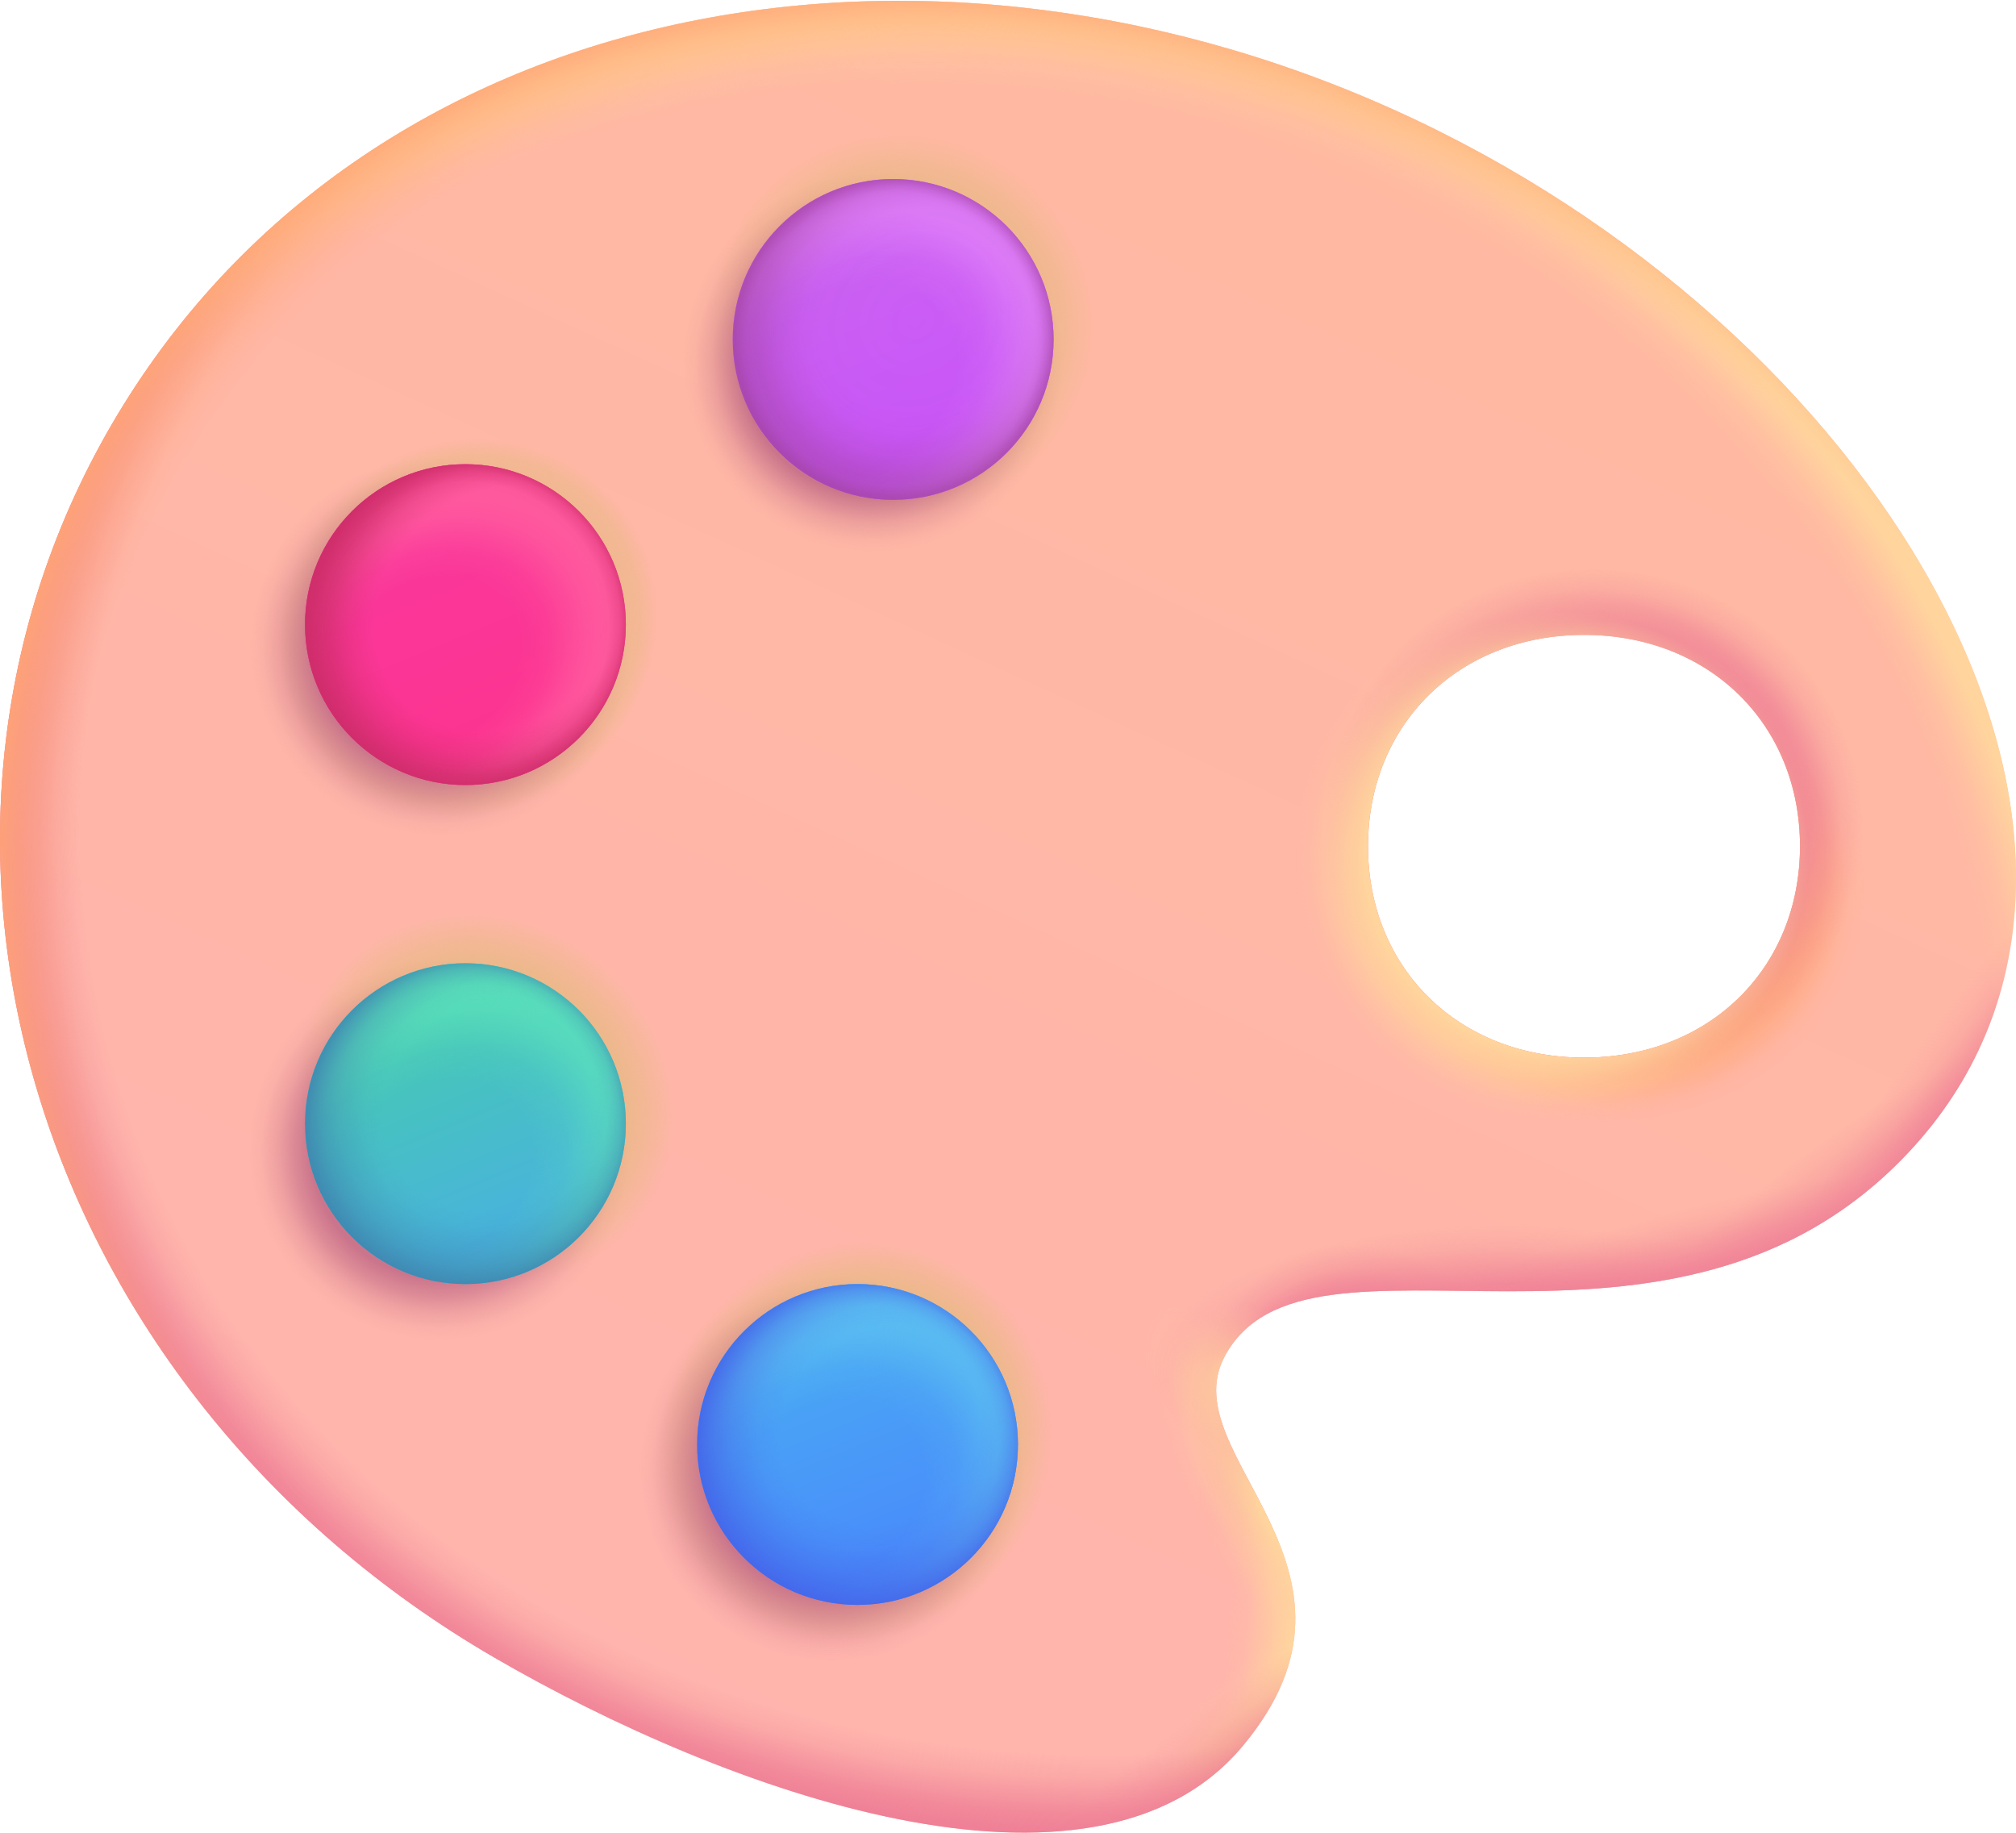 <svg width="1080" height="982" viewBox="0 0 1080 982" fill="none" xmlns="http://www.w3.org/2000/svg">
<path d="M771.156 70.411C512.472 -58.656 205.856 -8.838 66.117 216.965C-73.622 442.767 15.367 743.211 264.977 888.059C387.623 959.203 585.601 1031.88 666.044 934.977C744.9 840.032 628.578 779.88 655.715 727.332C699.417 642.795 894.86 753.704 1022.7 617.045C1166.76 462.984 1023.06 196.15 771.156 70.411ZM848.572 566.575C781.258 566.575 732.858 518.52 732.858 453.347C732.858 388.174 781.258 340.118 848.572 340.118C915.887 340.118 964.287 388.174 964.287 453.347C964.287 518.52 915.887 566.575 848.572 566.575Z" fill="url(#paint0_linear_48413_642)"/>
<path d="M771.156 70.411C512.472 -58.656 205.856 -8.838 66.117 216.965C-73.622 442.767 15.367 743.211 264.977 888.059C387.623 959.203 585.601 1031.88 666.044 934.977C744.9 840.032 628.578 779.88 655.715 727.332C699.417 642.795 894.86 753.704 1022.7 617.045C1166.76 462.984 1023.06 196.15 771.156 70.411ZM848.572 566.575C781.258 566.575 732.858 518.52 732.858 453.347C732.858 388.174 781.258 340.118 848.572 340.118C915.887 340.118 964.287 388.174 964.287 453.347C964.287 518.52 915.887 566.575 848.572 566.575Z" fill="url(#paint1_radial_48413_642)"/>
<path d="M771.156 70.411C512.472 -58.656 205.856 -8.838 66.117 216.965C-73.622 442.767 15.367 743.211 264.977 888.059C387.623 959.203 585.601 1031.88 666.044 934.977C744.9 840.032 628.578 779.88 655.715 727.332C699.417 642.795 894.86 753.704 1022.7 617.045C1166.76 462.984 1023.06 196.15 771.156 70.411ZM848.572 566.575C781.258 566.575 732.858 518.52 732.858 453.347C732.858 388.174 781.258 340.118 848.572 340.118C915.887 340.118 964.287 388.174 964.287 453.347C964.287 518.52 915.887 566.575 848.572 566.575Z" fill="url(#paint2_radial_48413_642)"/>
<path d="M771.156 70.411C512.472 -58.656 205.856 -8.838 66.117 216.965C-73.622 442.767 15.367 743.211 264.977 888.059C387.623 959.203 585.601 1031.88 666.044 934.977C744.9 840.032 628.578 779.88 655.715 727.332C699.417 642.795 894.86 753.704 1022.7 617.045C1166.76 462.984 1023.06 196.15 771.156 70.411ZM848.572 566.575C781.258 566.575 732.858 518.52 732.858 453.347C732.858 388.174 781.258 340.118 848.572 340.118C915.887 340.118 964.287 388.174 964.287 453.347C964.287 518.52 915.887 566.575 848.572 566.575Z" fill="url(#paint3_radial_48413_642)"/>
<path d="M771.156 70.411C512.472 -58.656 205.856 -8.838 66.117 216.965C-73.622 442.767 15.367 743.211 264.977 888.059C387.623 959.203 585.601 1031.88 666.044 934.977C744.9 840.032 628.578 779.88 655.715 727.332C699.417 642.795 894.86 753.704 1022.7 617.045C1166.76 462.984 1023.06 196.15 771.156 70.411ZM848.572 566.575C781.258 566.575 732.858 518.52 732.858 453.347C732.858 388.174 781.258 340.118 848.572 340.118C915.887 340.118 964.287 388.174 964.287 453.347C964.287 518.52 915.887 566.575 848.572 566.575Z" fill="url(#paint4_radial_48413_642)"/>
<path d="M771.156 70.411C512.472 -58.656 205.856 -8.838 66.117 216.965C-73.622 442.767 15.367 743.211 264.977 888.059C387.623 959.203 585.601 1031.88 666.044 934.977C744.9 840.032 628.578 779.88 655.715 727.332C699.417 642.795 894.86 753.704 1022.7 617.045C1166.76 462.984 1023.06 196.15 771.156 70.411ZM848.572 566.575C781.258 566.575 732.858 518.52 732.858 453.347C732.858 388.174 781.258 340.118 848.572 340.118C915.887 340.118 964.287 388.174 964.287 453.347C964.287 518.52 915.887 566.575 848.572 566.575Z" fill="url(#paint5_radial_48413_642)"/>
<path d="M771.156 70.411C512.472 -58.656 205.856 -8.838 66.117 216.965C-73.622 442.767 15.367 743.211 264.977 888.059C387.623 959.203 585.601 1031.88 666.044 934.977C744.9 840.032 628.578 779.88 655.715 727.332C699.417 642.795 894.86 753.704 1022.7 617.045C1166.76 462.984 1023.06 196.15 771.156 70.411ZM848.572 566.575C781.258 566.575 732.858 518.52 732.858 453.347C732.858 388.174 781.258 340.118 848.572 340.118C915.887 340.118 964.287 388.174 964.287 453.347C964.287 518.52 915.887 566.575 848.572 566.575Z" fill="url(#paint6_radial_48413_642)"/>
<path d="M771.156 70.411C512.472 -58.656 205.856 -8.838 66.117 216.965C-73.622 442.767 15.367 743.211 264.977 888.059C387.623 959.203 585.601 1031.88 666.044 934.977C744.9 840.032 628.578 779.88 655.715 727.332C699.417 642.795 894.86 753.704 1022.7 617.045C1166.76 462.984 1023.06 196.15 771.156 70.411ZM848.572 566.575C781.258 566.575 732.858 518.52 732.858 453.347C732.858 388.174 781.258 340.118 848.572 340.118C915.887 340.118 964.287 388.174 964.287 453.347C964.287 518.52 915.887 566.575 848.572 566.575Z" fill="url(#paint7_radial_48413_642)"/>
<path d="M771.156 70.411C512.472 -58.656 205.856 -8.838 66.117 216.965C-73.622 442.767 15.367 743.211 264.977 888.059C387.623 959.203 585.601 1031.88 666.044 934.977C744.9 840.032 628.578 779.88 655.715 727.332C699.417 642.795 894.86 753.704 1022.7 617.045C1166.76 462.984 1023.06 196.15 771.156 70.411ZM848.572 566.575C781.258 566.575 732.858 518.52 732.858 453.347C732.858 388.174 781.258 340.118 848.572 340.118C915.887 340.118 964.287 388.174 964.287 453.347C964.287 518.52 915.887 566.575 848.572 566.575Z" fill="url(#paint8_radial_48413_642)"/>
<path d="M771.156 70.411C512.472 -58.656 205.856 -8.838 66.117 216.965C-73.622 442.767 15.367 743.211 264.977 888.059C387.623 959.203 585.601 1031.88 666.044 934.977C744.9 840.032 628.578 779.88 655.715 727.332C699.417 642.795 894.86 753.704 1022.7 617.045C1166.76 462.984 1023.06 196.15 771.156 70.411ZM848.572 566.575C781.258 566.575 732.858 518.52 732.858 453.347C732.858 388.174 781.258 340.118 848.572 340.118C915.887 340.118 964.287 388.174 964.287 453.347C964.287 518.52 915.887 566.575 848.572 566.575Z" fill="url(#paint9_radial_48413_642)"/>
<path d="M771.156 70.411C512.472 -58.656 205.856 -8.838 66.117 216.965C-73.622 442.767 15.367 743.211 264.977 888.059C387.623 959.203 585.601 1031.88 666.044 934.977C744.9 840.032 628.578 779.88 655.715 727.332C699.417 642.795 894.86 753.704 1022.7 617.045C1166.76 462.984 1023.06 196.15 771.156 70.411ZM848.572 566.575C781.258 566.575 732.858 518.52 732.858 453.347C732.858 388.174 781.258 340.118 848.572 340.118C915.887 340.118 964.287 388.174 964.287 453.347C964.287 518.52 915.887 566.575 848.572 566.575Z" fill="url(#paint10_radial_48413_642)"/>
<path d="M771.156 70.411C512.472 -58.656 205.856 -8.838 66.117 216.965C-73.622 442.767 15.367 743.211 264.977 888.059C387.623 959.203 585.601 1031.88 666.044 934.977C744.9 840.032 628.578 779.88 655.715 727.332C699.417 642.795 894.86 753.704 1022.7 617.045C1166.76 462.984 1023.06 196.15 771.156 70.411ZM848.572 566.575C781.258 566.575 732.858 518.52 732.858 453.347C732.858 388.174 781.258 340.118 848.572 340.118C915.887 340.118 964.287 388.174 964.287 453.347C964.287 518.52 915.887 566.575 848.572 566.575Z" fill="url(#paint11_radial_48413_642)"/>
<path d="M771.156 70.411C512.472 -58.656 205.856 -8.838 66.117 216.965C-73.622 442.767 15.367 743.211 264.977 888.059C387.623 959.203 585.601 1031.88 666.044 934.977C744.9 840.032 628.578 779.88 655.715 727.332C699.417 642.795 894.86 753.704 1022.7 617.045C1166.76 462.984 1023.06 196.15 771.156 70.411ZM848.572 566.575C781.258 566.575 732.858 518.52 732.858 453.347C732.858 388.174 781.258 340.118 848.572 340.118C915.887 340.118 964.287 388.174 964.287 453.347C964.287 518.52 915.887 566.575 848.572 566.575Z" fill="url(#paint12_radial_48413_642)"/>
<path d="M771.156 70.411C512.472 -58.656 205.856 -8.838 66.117 216.965C-73.622 442.767 15.367 743.211 264.977 888.059C387.623 959.203 585.601 1031.88 666.044 934.977C744.9 840.032 628.578 779.88 655.715 727.332C699.417 642.795 894.86 753.704 1022.7 617.045C1166.76 462.984 1023.06 196.15 771.156 70.411ZM848.572 566.575C781.258 566.575 732.858 518.52 732.858 453.347C732.858 388.174 781.258 340.118 848.572 340.118C915.887 340.118 964.287 388.174 964.287 453.347C964.287 518.52 915.887 566.575 848.572 566.575Z" fill="url(#paint13_radial_48413_642)"/>
<path d="M771.156 70.411C512.472 -58.656 205.856 -8.838 66.117 216.965C-73.622 442.767 15.367 743.211 264.977 888.059C387.623 959.203 585.601 1031.88 666.044 934.977C744.9 840.032 628.578 779.88 655.715 727.332C699.417 642.795 894.86 753.704 1022.7 617.045C1166.76 462.984 1023.06 196.15 771.156 70.411ZM848.572 566.575C781.258 566.575 732.858 518.52 732.858 453.347C732.858 388.174 781.258 340.118 848.572 340.118C915.887 340.118 964.287 388.174 964.287 453.347C964.287 518.52 915.887 566.575 848.572 566.575Z" fill="url(#paint14_radial_48413_642)"/>
<path d="M771.156 70.411C512.472 -58.656 205.856 -8.838 66.117 216.965C-73.622 442.767 15.367 743.211 264.977 888.059C387.623 959.203 585.601 1031.88 666.044 934.977C744.9 840.032 628.578 779.88 655.715 727.332C699.417 642.795 894.86 753.704 1022.7 617.045C1166.76 462.984 1023.06 196.15 771.156 70.411ZM848.572 566.575C781.258 566.575 732.858 518.52 732.858 453.347C732.858 388.174 781.258 340.118 848.572 340.118C915.887 340.118 964.287 388.174 964.287 453.347C964.287 518.52 915.887 566.575 848.572 566.575Z" fill="url(#paint15_radial_48413_642)"/>
<path d="M771.156 70.411C512.472 -58.656 205.856 -8.838 66.117 216.965C-73.622 442.767 15.367 743.211 264.977 888.059C387.623 959.203 585.601 1031.88 666.044 934.977C744.9 840.032 628.578 779.88 655.715 727.332C699.417 642.795 894.86 753.704 1022.7 617.045C1166.76 462.984 1023.06 196.15 771.156 70.411ZM848.572 566.575C781.258 566.575 732.858 518.52 732.858 453.347C732.858 388.174 781.258 340.118 848.572 340.118C915.887 340.118 964.287 388.174 964.287 453.347C964.287 518.52 915.887 566.575 848.572 566.575Z" fill="url(#paint16_radial_48413_642)"/>
<path d="M771.156 70.411C512.472 -58.656 205.856 -8.838 66.117 216.965C-73.622 442.767 15.367 743.211 264.977 888.059C387.623 959.203 585.601 1031.88 666.044 934.977C744.9 840.032 628.578 779.88 655.715 727.332C699.417 642.795 894.86 753.704 1022.7 617.045C1166.76 462.984 1023.06 196.15 771.156 70.411ZM848.572 566.575C781.258 566.575 732.858 518.52 732.858 453.347C732.858 388.174 781.258 340.118 848.572 340.118C915.887 340.118 964.287 388.174 964.287 453.347C964.287 518.52 915.887 566.575 848.572 566.575Z" fill="url(#paint17_radial_48413_642)"/>
<path d="M771.156 70.411C512.472 -58.656 205.856 -8.838 66.117 216.965C-73.622 442.767 15.367 743.211 264.977 888.059C387.623 959.203 585.601 1031.88 666.044 934.977C744.9 840.032 628.578 779.88 655.715 727.332C699.417 642.795 894.86 753.704 1022.7 617.045C1166.76 462.984 1023.06 196.15 771.156 70.411ZM848.572 566.575C781.258 566.575 732.858 518.52 732.858 453.347C732.858 388.174 781.258 340.118 848.572 340.118C915.887 340.118 964.287 388.174 964.287 453.347C964.287 518.52 915.887 566.575 848.572 566.575Z" fill="url(#paint18_radial_48413_642)"/>
<path d="M771.156 70.411C512.472 -58.656 205.856 -8.838 66.117 216.965C-73.622 442.767 15.367 743.211 264.977 888.059C387.623 959.203 585.601 1031.88 666.044 934.977C744.9 840.032 628.578 779.88 655.715 727.332C699.417 642.795 894.86 753.704 1022.7 617.045C1166.76 462.984 1023.06 196.15 771.156 70.411ZM848.572 566.575C781.258 566.575 732.858 518.52 732.858 453.347C732.858 388.174 781.258 340.118 848.572 340.118C915.887 340.118 964.287 388.174 964.287 453.347C964.287 518.52 915.887 566.575 848.572 566.575Z" fill="url(#paint19_radial_48413_642)"/>
<path d="M771.156 70.411C512.472 -58.656 205.856 -8.838 66.117 216.965C-73.622 442.767 15.367 743.211 264.977 888.059C387.623 959.203 585.601 1031.88 666.044 934.977C744.9 840.032 628.578 779.88 655.715 727.332C699.417 642.795 894.86 753.704 1022.7 617.045C1166.76 462.984 1023.06 196.15 771.156 70.411ZM848.572 566.575C781.258 566.575 732.858 518.52 732.858 453.347C732.858 388.174 781.258 340.118 848.572 340.118C915.887 340.118 964.287 388.174 964.287 453.347C964.287 518.52 915.887 566.575 848.572 566.575Z" fill="url(#paint20_radial_48413_642)"/>
<path d="M771.156 70.411C512.472 -58.656 205.856 -8.838 66.117 216.965C-73.622 442.767 15.367 743.211 264.977 888.059C387.623 959.203 585.601 1031.88 666.044 934.977C744.9 840.032 628.578 779.88 655.715 727.332C699.417 642.795 894.86 753.704 1022.7 617.045C1166.76 462.984 1023.06 196.15 771.156 70.411ZM848.572 566.575C781.258 566.575 732.858 518.52 732.858 453.347C732.858 388.174 781.258 340.118 848.572 340.118C915.887 340.118 964.287 388.174 964.287 453.347C964.287 518.52 915.887 566.575 848.572 566.575Z" fill="url(#paint21_radial_48413_642)"/>
<path d="M771.156 70.411C512.472 -58.656 205.856 -8.838 66.117 216.965C-73.622 442.767 15.367 743.211 264.977 888.059C387.623 959.203 585.601 1031.88 666.044 934.977C744.9 840.032 628.578 779.88 655.715 727.332C699.417 642.795 894.86 753.704 1022.7 617.045C1166.76 462.984 1023.06 196.15 771.156 70.411ZM848.572 566.575C781.258 566.575 732.858 518.52 732.858 453.347C732.858 388.174 781.258 340.118 848.572 340.118C915.887 340.118 964.287 388.174 964.287 453.347C964.287 518.52 915.887 566.575 848.572 566.575Z" fill="url(#paint22_radial_48413_642)"/>
<path d="M771.156 70.411C512.472 -58.656 205.856 -8.838 66.117 216.965C-73.622 442.767 15.367 743.211 264.977 888.059C387.623 959.203 585.601 1031.88 666.044 934.977C744.9 840.032 628.578 779.88 655.715 727.332C699.417 642.795 894.86 753.704 1022.7 617.045C1166.76 462.984 1023.06 196.15 771.156 70.411ZM848.572 566.575C781.258 566.575 732.858 518.52 732.858 453.347C732.858 388.174 781.258 340.118 848.572 340.118C915.887 340.118 964.287 388.174 964.287 453.347C964.287 518.52 915.887 566.575 848.572 566.575Z" fill="url(#paint23_radial_48413_642)"/>
<path d="M771.156 70.411C512.472 -58.656 205.856 -8.838 66.117 216.965C-73.622 442.767 15.367 743.211 264.977 888.059C387.623 959.203 585.601 1031.88 666.044 934.977C744.9 840.032 628.578 779.88 655.715 727.332C699.417 642.795 894.86 753.704 1022.7 617.045C1166.76 462.984 1023.06 196.15 771.156 70.411ZM848.572 566.575C781.258 566.575 732.858 518.52 732.858 453.347C732.858 388.174 781.258 340.118 848.572 340.118C915.887 340.118 964.287 388.174 964.287 453.347C964.287 518.52 915.887 566.575 848.572 566.575Z" fill="url(#paint24_radial_48413_642)"/>
<path d="M478.484 267.772C525.943 267.772 564.415 229.299 564.415 181.841C564.415 134.383 525.943 95.911 478.484 95.911C431.026 95.911 392.554 134.383 392.554 181.841C392.554 229.299 431.026 267.772 478.484 267.772Z" fill="url(#paint25_linear_48413_642)"/>
<path d="M478.484 267.772C525.943 267.772 564.415 229.299 564.415 181.841C564.415 134.383 525.943 95.911 478.484 95.911C431.026 95.911 392.554 134.383 392.554 181.841C392.554 229.299 431.026 267.772 478.484 267.772Z" fill="url(#paint26_radial_48413_642)"/>
<path d="M478.484 267.772C525.943 267.772 564.415 229.299 564.415 181.841C564.415 134.383 525.943 95.911 478.484 95.911C431.026 95.911 392.554 134.383 392.554 181.841C392.554 229.299 431.026 267.772 478.484 267.772Z" fill="url(#paint27_radial_48413_642)" fill-opacity="0.7"/>
<path d="M478.484 267.772C525.943 267.772 564.415 229.299 564.415 181.841C564.415 134.383 525.943 95.911 478.484 95.911C431.026 95.911 392.554 134.383 392.554 181.841C392.554 229.299 431.026 267.772 478.484 267.772Z" fill="url(#paint28_radial_48413_642)" fill-opacity="0.7"/>
<path d="M249.336 420.537C296.794 420.537 335.267 382.065 335.267 334.607C335.267 287.149 296.794 248.676 249.336 248.676C201.878 248.676 163.405 287.149 163.405 334.607C163.405 382.065 201.878 420.537 249.336 420.537Z" fill="url(#paint29_linear_48413_642)"/>
<path d="M249.336 420.537C296.794 420.537 335.267 382.065 335.267 334.607C335.267 287.149 296.794 248.676 249.336 248.676C201.878 248.676 163.405 287.149 163.405 334.607C163.405 382.065 201.878 420.537 249.336 420.537Z" fill="url(#paint30_radial_48413_642)"/>
<path d="M249.336 420.537C296.794 420.537 335.267 382.065 335.267 334.607C335.267 287.149 296.794 248.676 249.336 248.676C201.878 248.676 163.405 287.149 163.405 334.607C163.405 382.065 201.878 420.537 249.336 420.537Z" fill="url(#paint31_radial_48413_642)" fill-opacity="0.9"/>
<path d="M249.336 420.537C296.794 420.537 335.267 382.065 335.267 334.607C335.267 287.149 296.794 248.676 249.336 248.676C201.878 248.676 163.405 287.149 163.405 334.607C163.405 382.065 201.878 420.537 249.336 420.537Z" fill="url(#paint32_radial_48413_642)" fill-opacity="0.8"/>
<path d="M249.336 687.877C296.794 687.877 335.267 649.405 335.267 601.947C335.267 554.488 296.794 516.016 249.336 516.016C201.878 516.016 163.405 554.488 163.405 601.947C163.405 649.405 201.878 687.877 249.336 687.877Z" fill="url(#paint33_linear_48413_642)"/>
<path d="M249.336 687.877C296.794 687.877 335.267 649.405 335.267 601.947C335.267 554.488 296.794 516.016 249.336 516.016C201.878 516.016 163.405 554.488 163.405 601.947C163.405 649.405 201.878 687.877 249.336 687.877Z" fill="url(#paint34_radial_48413_642)" fill-opacity="0.8"/>
<path d="M249.336 687.877C296.794 687.877 335.267 649.405 335.267 601.947C335.267 554.488 296.794 516.016 249.336 516.016C201.878 516.016 163.405 554.488 163.405 601.947C163.405 649.405 201.878 687.877 249.336 687.877Z" fill="url(#paint35_radial_48413_642)"/>
<path d="M249.336 687.877C296.794 687.877 335.267 649.405 335.267 601.947C335.267 554.488 296.794 516.016 249.336 516.016C201.878 516.016 163.405 554.488 163.405 601.947C163.405 649.405 201.878 687.877 249.336 687.877Z" fill="url(#paint36_radial_48413_642)" fill-opacity="0.7"/>
<path d="M459.389 859.738C506.847 859.738 545.319 821.266 545.319 773.808C545.319 726.35 506.847 687.877 459.389 687.877C411.93 687.877 373.458 726.35 373.458 773.808C373.458 821.266 411.93 859.738 459.389 859.738Z" fill="url(#paint37_linear_48413_642)"/>
<path d="M459.389 859.738C506.847 859.738 545.319 821.266 545.319 773.808C545.319 726.35 506.847 687.877 459.389 687.877C411.93 687.877 373.458 726.35 373.458 773.808C373.458 821.266 411.93 859.738 459.389 859.738Z" fill="url(#paint38_radial_48413_642)" fill-opacity="0.9"/>
<path d="M459.389 859.738C506.847 859.738 545.319 821.266 545.319 773.808C545.319 726.35 506.847 687.877 459.389 687.877C411.93 687.877 373.458 726.35 373.458 773.808C373.458 821.266 411.93 859.738 459.389 859.738Z" fill="url(#paint39_radial_48413_642)"/>
<path d="M459.389 859.738C506.847 859.738 545.319 821.266 545.319 773.808C545.319 726.35 506.847 687.877 459.389 687.877C411.93 687.877 373.458 726.35 373.458 773.808C373.458 821.266 411.93 859.738 459.389 859.738Z" fill="url(#paint40_radial_48413_642)" fill-opacity="0.7"/>
<defs>
<linearGradient id="paint0_linear_48413_642" x1="848.572" y1="111.302" x2="453.132" y2="971.843" gradientUnits="userSpaceOnUse">
<stop stop-color="#FFB9A1"/>
<stop offset="1" stop-color="#FFB4AD"/>
</linearGradient>
<radialGradient id="paint1_radial_48413_642" cx="0" cy="0" r="1" gradientUnits="userSpaceOnUse" gradientTransform="translate(250.144 336.381) rotate(-45) scale(104.988 98.229)">
<stop offset="0.731" stop-color="#EDB88B"/>
<stop offset="0.908" stop-color="#EDB88B" stop-opacity="0.626"/>
<stop offset="1" stop-color="#EDB88B" stop-opacity="0"/>
</radialGradient>
<radialGradient id="paint2_radial_48413_642" cx="0" cy="0" r="1" gradientUnits="userSpaceOnUse" gradientTransform="translate(458.59 772.329) rotate(-52.917) scale(109.01 102.95)">
<stop offset="0.79" stop-color="#EDB88B"/>
<stop offset="0.877" stop-color="#EDB88B" stop-opacity="0.626"/>
<stop offset="1" stop-color="#EDB88B" stop-opacity="0"/>
</radialGradient>
<radialGradient id="paint3_radial_48413_642" cx="0" cy="0" r="1" gradientUnits="userSpaceOnUse" gradientTransform="translate(481.979 174.896) rotate(-36.18) scale(103.098)">
<stop offset="0.731" stop-color="#EDB88B"/>
<stop offset="0.849" stop-color="#EDB88B" stop-opacity="0.626"/>
<stop offset="1" stop-color="#EDB88B" stop-opacity="0"/>
</radialGradient>
<radialGradient id="paint4_radial_48413_642" cx="0" cy="0" r="1" gradientUnits="userSpaceOnUse" gradientTransform="translate(260.169 587.609) rotate(-51.082) scale(95.448 105.046)">
<stop offset="0.731" stop-color="#EDB88B"/>
<stop offset="0.849" stop-color="#EDB88B" stop-opacity="0.626"/>
<stop offset="1" stop-color="#EDB88B" stop-opacity="0"/>
</radialGradient>
<radialGradient id="paint5_radial_48413_642" cx="0" cy="0" r="1" gradientUnits="userSpaceOnUse" gradientTransform="translate(467.843 194.331) rotate(134.605) scale(101.839 101.839)">
<stop offset="0.697" stop-color="#CB758C"/>
<stop offset="0.847" stop-color="#CB758C" stop-opacity="0.329"/>
<stop offset="0.934" stop-color="#CB758C" stop-opacity="0.082"/>
<stop offset="1" stop-color="#CB758C" stop-opacity="0"/>
</radialGradient>
<radialGradient id="paint6_radial_48413_642" cx="0" cy="0" r="1" gradientUnits="userSpaceOnUse" gradientTransform="translate(235.583 346.807) rotate(130.533) scale(101.819 101.819)">
<stop offset="0.671" stop-color="#CB758C"/>
<stop offset="0.847" stop-color="#CB758C" stop-opacity="0.329"/>
<stop offset="0.934" stop-color="#CB758C" stop-opacity="0.082"/>
<stop offset="1" stop-color="#CB758C" stop-opacity="0"/>
</radialGradient>
<radialGradient id="paint7_radial_48413_642" cx="0" cy="0" r="1" gradientUnits="userSpaceOnUse" gradientTransform="translate(235.058 616.026) rotate(120.104) scale(102.167 102.167)">
<stop offset="0.674" stop-color="#CB758C"/>
<stop offset="0.769" stop-color="#CB758C" stop-opacity="0.658"/>
<stop offset="0.847" stop-color="#CB758C" stop-opacity="0.329"/>
<stop offset="0.934" stop-color="#CB758C" stop-opacity="0.082"/>
<stop offset="1" stop-color="#CB758C" stop-opacity="0"/>
</radialGradient>
<radialGradient id="paint8_radial_48413_642" cx="0" cy="0" r="1" gradientUnits="userSpaceOnUse" gradientTransform="translate(445.451 786.565) rotate(122.115) scale(102.863 102.863)">
<stop offset="0.657" stop-color="#CB758C"/>
<stop offset="0.847" stop-color="#CB758C" stop-opacity="0.329"/>
<stop offset="0.934" stop-color="#CB758C" stop-opacity="0.082"/>
<stop offset="1" stop-color="#CB758C" stop-opacity="0"/>
</radialGradient>
<radialGradient id="paint9_radial_48413_642" cx="0" cy="0" r="1" gradientUnits="userSpaceOnUse" gradientTransform="translate(861.5 475.952) rotate(91.324) scale(125.407 138.018)">
<stop offset="0.751" stop-color="#FFA575"/>
<stop offset="0.936" stop-color="#FFA575" stop-opacity="0.113"/>
<stop offset="1" stop-color="#FFA575" stop-opacity="0"/>
</radialGradient>
<radialGradient id="paint10_radial_48413_642" cx="0" cy="0" r="1" gradientUnits="userSpaceOnUse" gradientTransform="translate(854.093 443.26) rotate(-89.453) scale(139.096 144.722)">
<stop offset="0.7" stop-color="#EF8096"/>
<stop offset="0.798" stop-color="#EF8096" stop-opacity="0.817"/>
<stop offset="0.92" stop-color="#EF8096" stop-opacity="0.219"/>
<stop offset="1" stop-color="#EF8096" stop-opacity="0"/>
</radialGradient>
<radialGradient id="paint11_radial_48413_642" cx="0" cy="0" r="1" gradientUnits="userSpaceOnUse" gradientTransform="translate(726.284 756.266) rotate(-122.126) scale(89.319 89.319)">
<stop stop-color="#EF8096"/>
<stop offset="0.683" stop-color="#EF8096" stop-opacity="0.817"/>
<stop offset="0.857" stop-color="#EF8096" stop-opacity="0.219"/>
<stop offset="1" stop-color="#EF8096" stop-opacity="0"/>
</radialGradient>
<radialGradient id="paint12_radial_48413_642" cx="0" cy="0" r="1" gradientUnits="userSpaceOnUse" gradientTransform="translate(814.865 737.931) rotate(-88.332) scale(82.052 198.95)">
<stop stop-color="#EF8096"/>
<stop offset="0.605" stop-color="#EF8096" stop-opacity="0.817"/>
<stop offset="0.848" stop-color="#EF8096" stop-opacity="0.219"/>
<stop offset="0.925" stop-color="#EF8096" stop-opacity="0.095"/>
<stop offset="1" stop-color="#EF8096" stop-opacity="0"/>
</radialGradient>
<radialGradient id="paint13_radial_48413_642" cx="0" cy="0" r="1" gradientUnits="userSpaceOnUse" gradientTransform="translate(917.586 737.135) rotate(-104.769) scale(90.584 286.918)">
<stop stop-color="#EF8096"/>
<stop offset="0.639" stop-color="#EF8096" stop-opacity="0.817"/>
<stop offset="0.87" stop-color="#EF8096" stop-opacity="0.219"/>
<stop offset="0.931" stop-color="#EF8096" stop-opacity="0.095"/>
<stop offset="1" stop-color="#EF8096" stop-opacity="0"/>
</radialGradient>
<radialGradient id="paint14_radial_48413_642" cx="0" cy="0" r="1" gradientUnits="userSpaceOnUse" gradientTransform="translate(1014.31 692.445) rotate(-126.853) scale(87.26 258.831)">
<stop stop-color="#EF8096"/>
<stop offset="0.536" stop-color="#EF8096" stop-opacity="0.817"/>
<stop offset="0.845" stop-color="#EF8096" stop-opacity="0.219"/>
<stop offset="0.923" stop-color="#EF8096" stop-opacity="0.095"/>
<stop offset="1" stop-color="#EF8096" stop-opacity="0"/>
</radialGradient>
<radialGradient id="paint15_radial_48413_642" cx="0" cy="0" r="1" gradientUnits="userSpaceOnUse" gradientTransform="translate(1082.02 613.391) rotate(-143.939) scale(75.317 326.752)">
<stop stop-color="#EF8096"/>
<stop offset="0.553" stop-color="#EF8096" stop-opacity="0.817"/>
<stop offset="0.796" stop-color="#EF8096" stop-opacity="0.219"/>
<stop offset="0.893" stop-color="#EF8096" stop-opacity="0.095"/>
<stop offset="1" stop-color="#EF8096" stop-opacity="0"/>
</radialGradient>
<radialGradient id="paint16_radial_48413_642" cx="0" cy="0" r="1" gradientUnits="userSpaceOnUse" gradientTransform="translate(834.995 460.381) rotate(-180) scale(142.084 141.758)">
<stop offset="0.731" stop-color="#FFD59D"/>
<stop offset="0.803" stop-color="#FFD59D" stop-opacity="0.746"/>
<stop offset="0.862" stop-color="#FFD59D" stop-opacity="0.439"/>
<stop offset="0.939" stop-color="#FFD59D" stop-opacity="0.099"/>
<stop offset="1" stop-color="#FFD59D" stop-opacity="0"/>
</radialGradient>
<radialGradient id="paint17_radial_48413_642" cx="0" cy="0" r="1" gradientUnits="userSpaceOnUse" gradientTransform="translate(690.002 820.806) rotate(150.357) scale(40.438 137.811)">
<stop offset="0.19" stop-color="#FFD59D"/>
<stop offset="0.507" stop-color="#FFD59D" stop-opacity="0.51"/>
<stop offset="0.812" stop-color="#FFD59D" stop-opacity="0.099"/>
<stop offset="1" stop-color="#FFD59D" stop-opacity="0"/>
</radialGradient>
<radialGradient id="paint18_radial_48413_642" cx="0" cy="0" r="1" gradientUnits="userSpaceOnUse" gradientTransform="translate(695.476 894.238) rotate(-177.72) scale(39.132 136.205)">
<stop offset="0.117" stop-color="#FFD59D"/>
<stop offset="0.514" stop-color="#FFD59D" stop-opacity="0.439"/>
<stop offset="0.764" stop-color="#FFD59D" stop-opacity="0.099"/>
<stop offset="1" stop-color="#FFD59D" stop-opacity="0"/>
</radialGradient>
<radialGradient id="paint19_radial_48413_642" cx="0" cy="0" r="1" gradientUnits="userSpaceOnUse" gradientTransform="translate(654.976 947.796) rotate(-142.028) scale(32.658 113.674)">
<stop offset="0.09" stop-color="#FFD59D"/>
<stop offset="0.447" stop-color="#FFD59D" stop-opacity="0.439"/>
<stop offset="0.742" stop-color="#FFD59D" stop-opacity="0.099"/>
<stop offset="1" stop-color="#FFD59D" stop-opacity="0"/>
</radialGradient>
<radialGradient id="paint20_radial_48413_642" cx="0" cy="0" r="1" gradientUnits="userSpaceOnUse" gradientTransform="translate(664.792 738.653) rotate(-139.602) scale(39.874 39.874)">
<stop offset="0.09" stop-color="#FFD59D"/>
<stop offset="0.457" stop-color="#FFD59D" stop-opacity="0.439"/>
<stop offset="0.838" stop-color="#FFD59D" stop-opacity="0.099"/>
<stop offset="1" stop-color="#FFD59D" stop-opacity="0"/>
</radialGradient>
<radialGradient id="paint21_radial_48413_642" cx="0" cy="0" r="1" gradientUnits="userSpaceOnUse" gradientTransform="translate(668.699 973.822) rotate(-126.961) scale(61.65 267.459)">
<stop stop-color="#EF8096"/>
<stop offset="0.462" stop-color="#EF8096" stop-opacity="0.817"/>
<stop offset="0.778" stop-color="#EF8096" stop-opacity="0.219"/>
<stop offset="0.889" stop-color="#EF8096" stop-opacity="0.095"/>
<stop offset="1" stop-color="#EF8096" stop-opacity="0"/>
</radialGradient>
<radialGradient id="paint22_radial_48413_642" cx="0" cy="0" r="1" gradientUnits="userSpaceOnUse" gradientTransform="translate(607.613 429.864) rotate(173.8) scale(612.148 551.205)">
<stop offset="0.924" stop-color="#EF8096" stop-opacity="0"/>
<stop offset="0.946" stop-color="#EF8096" stop-opacity="0.219"/>
<stop offset="0.981" stop-color="#EF8096" stop-opacity="0.817"/>
<stop offset="1" stop-color="#EF8096"/>
</radialGradient>
<radialGradient id="paint23_radial_48413_642" cx="0" cy="0" r="1" gradientUnits="userSpaceOnUse" gradientTransform="translate(478.357 648.315) rotate(-59.837) scale(644.759 631.095)">
<stop offset="0.945" stop-color="#FFD59D" stop-opacity="0"/>
<stop offset="0.959" stop-color="#FFD59D" stop-opacity="0.12"/>
<stop offset="0.968" stop-color="#FFD59D" stop-opacity="0.24"/>
<stop offset="1" stop-color="#FFD59D"/>
</radialGradient>
<radialGradient id="paint24_radial_48413_642" cx="0" cy="0" r="1" gradientUnits="userSpaceOnUse" gradientTransform="translate(601.415 568.78) rotate(-144.716) scale(643.113 535.478)">
<stop offset="0.925" stop-color="#FFA575" stop-opacity="0"/>
<stop offset="0.94" stop-color="#FFA575" stop-opacity="0.12"/>
<stop offset="0.956" stop-color="#FFA575" stop-opacity="0.32"/>
<stop offset="1" stop-color="#FFA575"/>
</radialGradient>
<linearGradient id="paint25_linear_48413_642" x1="428.157" y1="95.911" x2="507.126" y2="287.331" gradientUnits="userSpaceOnUse">
<stop stop-color="#CC67F1"/>
<stop offset="1" stop-color="#C950FC"/>
</linearGradient>
<radialGradient id="paint26_radial_48413_642" cx="0" cy="0" r="1" gradientUnits="userSpaceOnUse" gradientTransform="translate(457.404 202.939) rotate(-35.118) scale(114.841 91.44)">
<stop stop-color="#DF7DFB" stop-opacity="0"/>
<stop offset="0.516" stop-color="#DF7DFB" stop-opacity="0"/>
<stop offset="0.661" stop-color="#DF7DFB" stop-opacity="0.21"/>
<stop offset="0.901" stop-color="#DF7DFB"/>
<stop offset="1" stop-color="#DF7DFB"/>
</radialGradient>
<radialGradient id="paint27_radial_48413_642" cx="0" cy="0" r="1" gradientUnits="userSpaceOnUse" gradientTransform="translate(490.472 171.646) rotate(137.695) scale(102.811 94.345)">
<stop stop-color="#A242A3" stop-opacity="0"/>
<stop offset="0.5" stop-color="#A242A3" stop-opacity="0.042"/>
<stop offset="0.615" stop-color="#A242A3" stop-opacity="0.12"/>
<stop offset="0.736" stop-color="#A242A3" stop-opacity="0.35"/>
<stop offset="0.867" stop-color="#A242A3" stop-opacity="0.73"/>
<stop offset="1" stop-color="#A242A3" stop-opacity="0.88"/>
</radialGradient>
<radialGradient id="paint28_radial_48413_642" cx="0" cy="0" r="1" gradientUnits="userSpaceOnUse" gradientTransform="translate(478.99 181.461) rotate(-32.715) scale(85.146)">
<stop stop-color="#A242A3" stop-opacity="0"/>
<stop offset="0.815" stop-color="#A242A3" stop-opacity="0"/>
<stop offset="0.894" stop-color="#A242A3" stop-opacity="0"/>
<stop offset="0.926" stop-color="#A242A3" stop-opacity="0.06"/>
<stop offset="0.96" stop-color="#A242A3" stop-opacity="0.31"/>
<stop offset="1" stop-color="#A242A3" stop-opacity="0.73"/>
</radialGradient>
<linearGradient id="paint29_linear_48413_642" x1="199.009" y1="248.676" x2="277.978" y2="440.096" gradientUnits="userSpaceOnUse">
<stop stop-color="#F9399F"/>
<stop offset="1" stop-color="#FD328C"/>
</linearGradient>
<radialGradient id="paint30_radial_48413_642" cx="0" cy="0" r="1" gradientUnits="userSpaceOnUse" gradientTransform="translate(228.255 355.704) rotate(-35.118) scale(114.841 91.44)">
<stop stop-color="#FF599E" stop-opacity="0"/>
<stop offset="0.472" stop-color="#FF599E" stop-opacity="0"/>
<stop offset="0.608" stop-color="#FF599E" stop-opacity="0.21"/>
<stop offset="0.793" stop-color="#FF599E" stop-opacity="0.82"/>
<stop offset="0.901" stop-color="#FF599E"/>
<stop offset="1" stop-color="#FF599E"/>
</radialGradient>
<radialGradient id="paint31_radial_48413_642" cx="0" cy="0" r="1" gradientUnits="userSpaceOnUse" gradientTransform="translate(267.483 326.395) rotate(140.725) scale(106.18 93.028)">
<stop stop-color="#CE2C6A" stop-opacity="0"/>
<stop offset="0.665" stop-color="#CE2C6A" stop-opacity="0"/>
<stop offset="0.705" stop-color="#CE2C6A" stop-opacity="0.08"/>
<stop offset="0.791" stop-color="#CE2C6A" stop-opacity="0.32"/>
<stop offset="0.907" stop-color="#CE2C6A" stop-opacity="0.77"/>
<stop offset="1" stop-color="#CE2C6A"/>
</radialGradient>
<radialGradient id="paint32_radial_48413_642" cx="0" cy="0" r="1" gradientUnits="userSpaceOnUse" gradientTransform="translate(249.512 335.038) scale(87.596)">
<stop stop-color="#CE2C6A" stop-opacity="0"/>
<stop offset="0.815" stop-color="#CE2C6A" stop-opacity="0"/>
<stop offset="0.876" stop-color="#CE2C6A" stop-opacity="0.05"/>
<stop offset="0.944" stop-color="#CE2C6A" stop-opacity="0.4"/>
<stop offset="1" stop-color="#CE2C6A"/>
</radialGradient>
<linearGradient id="paint33_linear_48413_642" x1="199.009" y1="516.016" x2="277.978" y2="707.436" gradientUnits="userSpaceOnUse">
<stop stop-color="#47CFA8"/>
<stop offset="1" stop-color="#48ABEB"/>
</linearGradient>
<radialGradient id="paint34_radial_48413_642" cx="0" cy="0" r="1" gradientUnits="userSpaceOnUse" gradientTransform="translate(232.23 628.303) rotate(-38.407) scale(114.805 91.41)">
<stop stop-color="#5DE4BC" stop-opacity="0"/>
<stop offset="0.497" stop-color="#5DE4BC" stop-opacity="0"/>
<stop offset="0.663" stop-color="#5DE4BC" stop-opacity="0.21"/>
<stop offset="0.866" stop-color="#5DE4BC" stop-opacity="0.82"/>
<stop offset="1" stop-color="#5DE4BC"/>
</radialGradient>
<radialGradient id="paint35_radial_48413_642" cx="0" cy="0" r="1" gradientUnits="userSpaceOnUse" gradientTransform="translate(261.324 591.751) rotate(137.695) scale(102.811 94.345)">
<stop stop-color="#3F88B1" stop-opacity="0"/>
<stop offset="0.573" stop-color="#3F88B1" stop-opacity="0"/>
<stop offset="0.664" stop-color="#3F88B1" stop-opacity="0.08"/>
<stop offset="0.802" stop-color="#3F88B1" stop-opacity="0.36"/>
<stop offset="0.884" stop-color="#3F88B1" stop-opacity="0.59"/>
<stop offset="1" stop-color="#3F88B1" stop-opacity="0.95"/>
</radialGradient>
<radialGradient id="paint36_radial_48413_642" cx="0" cy="0" r="1" gradientUnits="userSpaceOnUse" gradientTransform="translate(249.512 602.378) scale(87.596)">
<stop stop-color="#3F88B1" stop-opacity="0"/>
<stop offset="0.859" stop-color="#3F88B1" stop-opacity="0"/>
<stop offset="0.903" stop-color="#3F88B1" stop-opacity="0.106"/>
<stop offset="0.942" stop-color="#3F88B1" stop-opacity="0.26"/>
<stop offset="1" stop-color="#3F88B1" stop-opacity="0.77"/>
</radialGradient>
<linearGradient id="paint37_linear_48413_642" x1="409.061" y1="687.877" x2="488.03" y2="879.297" gradientUnits="userSpaceOnUse">
<stop stop-color="#49B1F1"/>
<stop offset="1" stop-color="#4982FE"/>
</linearGradient>
<radialGradient id="paint38_radial_48413_642" cx="0" cy="0" r="1" gradientUnits="userSpaceOnUse" gradientTransform="translate(442.283 800.164) rotate(-38.407) scale(114.805 91.41)">
<stop stop-color="#5DC0F1" stop-opacity="0"/>
<stop offset="0.497" stop-color="#5DC0F1" stop-opacity="0"/>
<stop offset="0.663" stop-color="#5DC0F1" stop-opacity="0.21"/>
<stop offset="0.866" stop-color="#5DC0F1" stop-opacity="0.82"/>
<stop offset="1" stop-color="#5DC0F1"/>
</radialGradient>
<radialGradient id="paint39_radial_48413_642" cx="0" cy="0" r="1" gradientUnits="userSpaceOnUse" gradientTransform="translate(471.377 763.613) rotate(137.695) scale(102.811 94.345)">
<stop stop-color="#4466EA" stop-opacity="0"/>
<stop offset="0.542" stop-color="#4466EA" stop-opacity="0"/>
<stop offset="0.665" stop-color="#4466EA" stop-opacity="0.13"/>
<stop offset="0.802" stop-color="#4466EA" stop-opacity="0.42"/>
<stop offset="0.884" stop-color="#4466EA" stop-opacity="0.64"/>
<stop offset="1" stop-color="#4466EA" stop-opacity="0.92"/>
</radialGradient>
<radialGradient id="paint40_radial_48413_642" cx="0" cy="0" r="1" gradientUnits="userSpaceOnUse" gradientTransform="translate(459.564 774.239) scale(87.596)">
<stop stop-color="#4466EA" stop-opacity="0"/>
<stop offset="0.859" stop-color="#4466EA" stop-opacity="0"/>
<stop offset="0.903" stop-color="#4466EA" stop-opacity="0.106"/>
<stop offset="0.942" stop-color="#4466EA" stop-opacity="0.26"/>
<stop offset="1" stop-color="#4466EA" stop-opacity="0.77"/>
</radialGradient>
</defs>
</svg>
